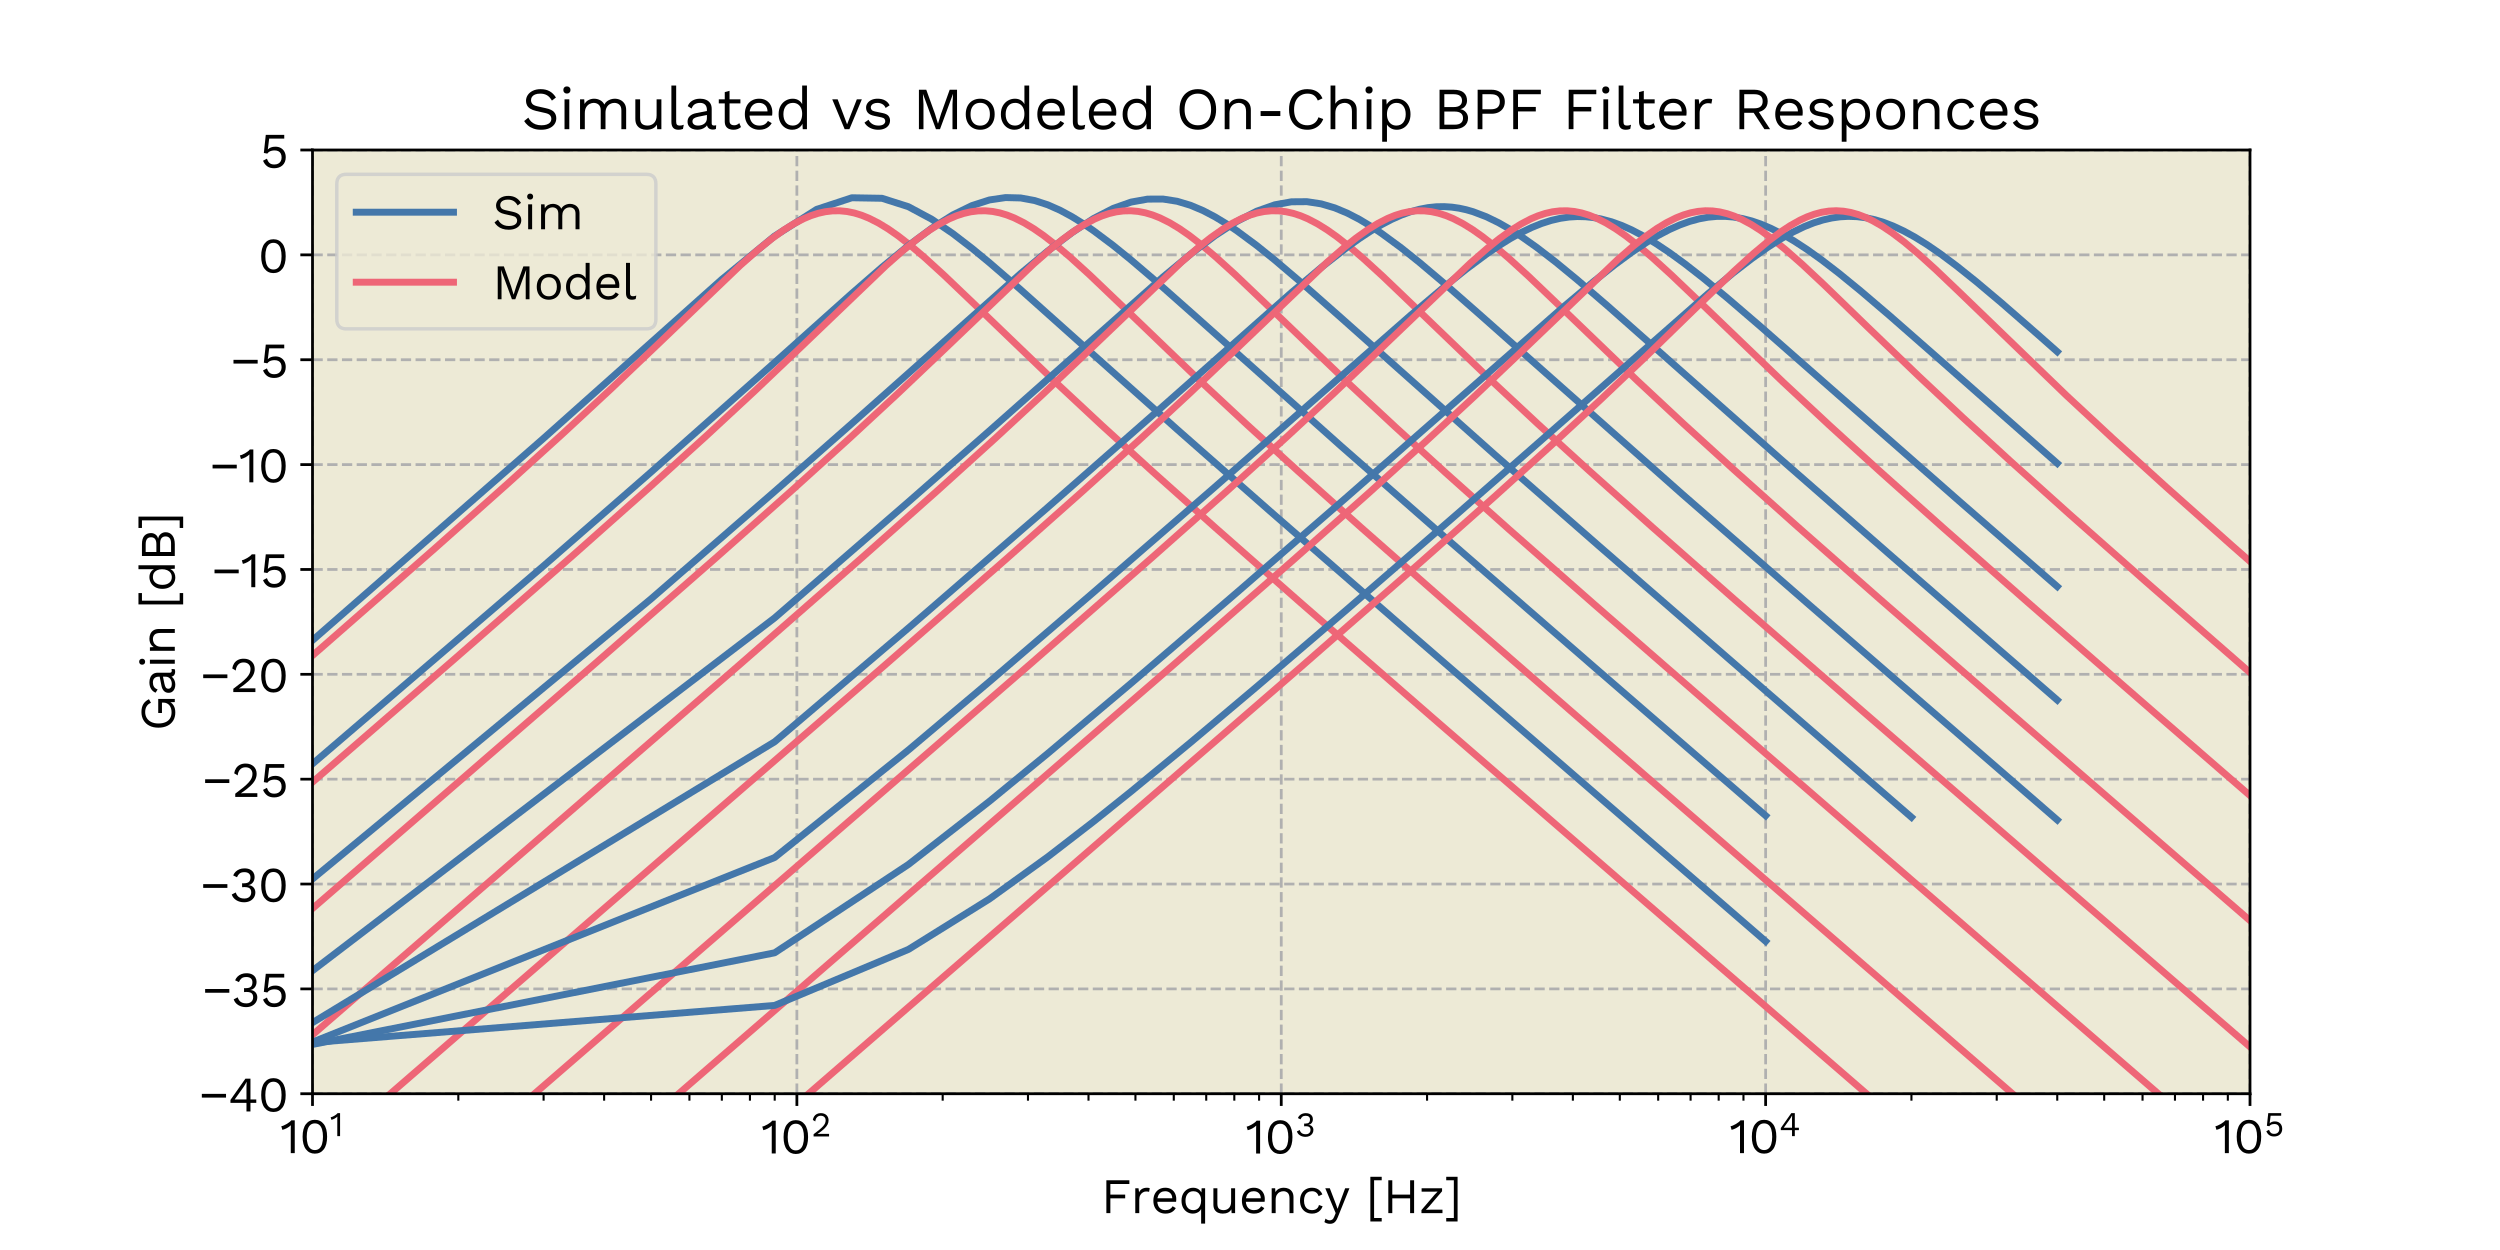 <?xml version="1.0" encoding="utf-8" standalone="no"?>
<!DOCTYPE svg PUBLIC "-//W3C//DTD SVG 1.1//EN"
  "http://www.w3.org/Graphics/SVG/1.1/DTD/svg11.dtd">
<svg height="360pt" version="1.1" viewBox="0 0 720 360" width="720pt" xmlns="http://www.w3.org/2000/svg" xmlns:xlink="http://www.w3.org/1999/xlink">
 <defs>
  <style type="text/css">*{stroke-linecap:butt;stroke-linejoin:round;}</style>
 </defs>
 <g id="figure_1">
  <g id="patch_1">
   <path d="M 0 360 
L 720 360 
L 720 0 
L 0 0 
z
" style="fill:none;"/>
  </g>
  <g id="axes_1">
   <g id="patch_2">
    <path d="M 90 315 
L 648 315 
L 648 43.2 
L 90 43.2 
z
" style="fill:#edead6;"/>
   </g>
   <g id="matplotlib.axis_1">
    <g id="xtick_1">
     <g id="line2d_1">
      <path clip-path="url(#p707e03efc9)" d="M 90 315 
L 90 43.2 
" style="fill:none;stroke:#b0b0b0;stroke-dasharray:2.96,1.28;stroke-dashoffset:0;stroke-width:0.8;"/>
     </g>
     <g id="line2d_2">
      <defs>
       <path d="M 0 0 
L 0 3.5 
" id="ma692660d6d" style="stroke:#000000;stroke-width:0.8;"/>
      </defs>
      <g>
       <use style="stroke:#000000;stroke-width:0.8;" x="90" xlink:href="#ma692660d6d" y="315"/>
      </g>
     </g>
     <g id="text_1">
      <!-- $\mathdefault{10^{1}}$ -->
      <g transform="translate(80.76 332.22)scale(0.14 -0.14)">
       <defs>
        <path d="M 1331 0 
L 1331 3098 
Q 1331 3206 1334 3331 
Q 1338 3456 1344 3590 
Q 1126 3379 838 3222 
Q 550 3066 250 2995 
L 115 3462 
Q 230 3475 406 3548 
Q 582 3622 777 3734 
Q 973 3846 1139 3974 
Q 1306 4102 1395 4224 
L 1843 4224 
L 1843 0 
L 1331 0 
z
" id="WorkSans-Regular-31" transform="scale(0.016)"/>
        <path d="M 1990 -64 
Q 1274 -64 845 493 
Q 416 1050 416 2112 
Q 416 3174 845 3731 
Q 1274 4288 1990 4288 
Q 2714 4288 3139 3731 
Q 3565 3174 3565 2112 
Q 3565 1050 3139 493 
Q 2714 -64 1990 -64 
z
M 1990 397 
Q 2330 397 2563 592 
Q 2797 787 2915 1171 
Q 3034 1555 3034 2112 
Q 3034 2669 2915 3053 
Q 2797 3437 2563 3632 
Q 2330 3827 1990 3827 
Q 1651 3827 1417 3632 
Q 1184 3437 1065 3053 
Q 947 2669 947 2112 
Q 947 1555 1065 1171 
Q 1184 787 1417 592 
Q 1651 397 1990 397 
z
" id="WorkSans-Regular-30" transform="scale(0.016)"/>
       </defs>
       <use transform="translate(0 0.8)" xlink:href="#WorkSans-Regular-31"/>
       <use transform="translate(39 0.8)" xlink:href="#WorkSans-Regular-30"/>
       <use transform="translate(102.075 35.8)scale(0.7)" xlink:href="#WorkSans-Regular-31"/>
      </g>
     </g>
    </g>
    <g id="xtick_2">
     <g id="line2d_3">
      <path clip-path="url(#p707e03efc9)" d="M 229.5 315 
L 229.5 43.2 
" style="fill:none;stroke:#b0b0b0;stroke-dasharray:2.96,1.28;stroke-dashoffset:0;stroke-width:0.8;"/>
     </g>
     <g id="line2d_4">
      <g>
       <use style="stroke:#000000;stroke-width:0.8;" x="229.5" xlink:href="#ma692660d6d" y="315"/>
      </g>
     </g>
     <g id="text_2">
      <!-- $\mathdefault{10^{2}}$ -->
      <g transform="translate(219.28 332.22)scale(0.14 -0.14)">
       <defs>
        <path d="M 474 0 
L 474 416 
Q 1107 883 1532 1235 
Q 1958 1587 2214 1875 
Q 2470 2163 2579 2422 
Q 2688 2682 2688 2963 
Q 2688 3341 2448 3574 
Q 2208 3808 1792 3808 
Q 1357 3808 1094 3523 
Q 832 3238 787 2765 
L 339 3034 
Q 397 3405 579 3686 
Q 762 3968 1072 4128 
Q 1382 4288 1811 4288 
Q 2138 4288 2397 4192 
Q 2656 4096 2841 3920 
Q 3027 3744 3126 3501 
Q 3226 3258 3226 2963 
Q 3226 2566 3034 2185 
Q 2842 1805 2400 1389 
Q 1958 973 1203 467 
L 1203 461 
Q 1274 467 1398 470 
Q 1523 474 1648 477 
Q 1773 480 1837 480 
L 3315 480 
L 3315 0 
L 474 0 
z
" id="WorkSans-Regular-32" transform="scale(0.016)"/>
       </defs>
       <use transform="translate(0 0.1)" xlink:href="#WorkSans-Regular-31"/>
       <use transform="translate(39 0.1)" xlink:href="#WorkSans-Regular-30"/>
       <use transform="translate(102.075 35.1)scale(0.7)" xlink:href="#WorkSans-Regular-32"/>
      </g>
     </g>
    </g>
    <g id="xtick_3">
     <g id="line2d_5">
      <path clip-path="url(#p707e03efc9)" d="M 369 315 
L 369 43.2 
" style="fill:none;stroke:#b0b0b0;stroke-dasharray:2.96,1.28;stroke-dashoffset:0;stroke-width:0.8;"/>
     </g>
     <g id="line2d_6">
      <g>
       <use style="stroke:#000000;stroke-width:0.8;" x="369" xlink:href="#ma692660d6d" y="315"/>
      </g>
     </g>
     <g id="text_3">
      <!-- $\mathdefault{10^{3}}$ -->
      <g transform="translate(358.78 332.22)scale(0.14 -0.14)">
       <defs>
        <path d="M 1856 -64 
Q 1293 -64 861 201 
Q 429 467 275 934 
L 787 1197 
Q 864 960 998 784 
Q 1133 608 1353 512 
Q 1574 416 1907 416 
Q 2189 416 2381 518 
Q 2573 621 2675 797 
Q 2778 973 2778 1203 
Q 2778 1434 2691 1587 
Q 2605 1741 2419 1814 
Q 2234 1888 1933 1888 
Q 1862 1888 1779 1885 
Q 1696 1882 1606 1869 
L 1606 2381 
Q 1664 2374 1718 2374 
Q 1773 2374 1818 2374 
Q 2285 2374 2483 2556 
Q 2682 2739 2682 3130 
Q 2682 3462 2477 3635 
Q 2272 3808 1894 3808 
Q 1491 3808 1280 3632 
Q 1069 3456 947 3155 
L 461 3386 
Q 563 3654 768 3859 
Q 973 4064 1264 4179 
Q 1555 4294 1907 4294 
Q 2349 4294 2637 4144 
Q 2925 3994 3069 3744 
Q 3213 3494 3213 3194 
Q 3213 2963 3149 2780 
Q 3085 2598 2973 2464 
Q 2861 2330 2720 2250 
Q 2579 2170 2419 2144 
L 2419 2131 
Q 2630 2125 2793 2048 
Q 2957 1971 3072 1843 
Q 3187 1715 3248 1552 
Q 3309 1389 3309 1210 
Q 3309 838 3126 550 
Q 2944 262 2617 99 
Q 2291 -64 1856 -64 
z
" id="WorkSans-Regular-33" transform="scale(0.016)"/>
       </defs>
       <use transform="translate(0 0.034)" xlink:href="#WorkSans-Regular-31"/>
       <use transform="translate(39 0.034)" xlink:href="#WorkSans-Regular-30"/>
       <use transform="translate(102.075 35.034)scale(0.7)" xlink:href="#WorkSans-Regular-33"/>
      </g>
     </g>
    </g>
    <g id="xtick_4">
     <g id="line2d_7">
      <path clip-path="url(#p707e03efc9)" d="M 508.5 315 
L 508.5 43.2 
" style="fill:none;stroke:#b0b0b0;stroke-dasharray:2.96,1.28;stroke-dashoffset:0;stroke-width:0.8;"/>
     </g>
     <g id="line2d_8">
      <g>
       <use style="stroke:#000000;stroke-width:0.8;" x="508.5" xlink:href="#ma692660d6d" y="315"/>
      </g>
     </g>
     <g id="text_4">
      <!-- $\mathdefault{10^{4}}$ -->
      <g transform="translate(498.14 332.22)scale(0.14 -0.14)">
       <defs>
        <path d="M 2342 0 
L 2342 1107 
L 282 1107 
L 282 1485 
Q 282 1485 282 1485 
Q 282 1485 282 1485 
L 2208 4224 
L 2854 4224 
L 2854 1549 
L 3603 1549 
L 3603 1107 
L 2854 1107 
L 2854 0 
L 2342 0 
z
M 826 1549 
L 2342 1549 
L 2342 3130 
Q 2342 3296 2352 3469 
Q 2362 3642 2368 3808 
L 2355 3808 
Q 2278 3648 2156 3449 
Q 2035 3251 1933 3104 
L 826 1549 
Q 826 1549 826 1549 
Q 826 1549 826 1549 
z
" id="WorkSans-Regular-34" transform="scale(0.016)"/>
       </defs>
       <use transform="translate(0 0.8)" xlink:href="#WorkSans-Regular-31"/>
       <use transform="translate(39 0.8)" xlink:href="#WorkSans-Regular-30"/>
       <use transform="translate(102.075 35.8)scale(0.7)" xlink:href="#WorkSans-Regular-34"/>
      </g>
     </g>
    </g>
    <g id="xtick_5">
     <g id="line2d_9">
      <path clip-path="url(#p707e03efc9)" d="M 648 315 
L 648 43.2 
" style="fill:none;stroke:#b0b0b0;stroke-dasharray:2.96,1.28;stroke-dashoffset:0;stroke-width:0.8;"/>
     </g>
     <g id="line2d_10">
      <g>
       <use style="stroke:#000000;stroke-width:0.8;" x="648" xlink:href="#ma692660d6d" y="315"/>
      </g>
     </g>
     <g id="text_5">
      <!-- $\mathdefault{10^{5}}$ -->
      <g transform="translate(637.78 332.22)scale(0.14 -0.14)">
       <defs>
        <path d="M 1837 -64 
Q 1274 -64 931 192 
Q 589 448 403 902 
L 902 1165 
Q 1005 832 1219 624 
Q 1434 416 1850 416 
Q 2144 416 2352 525 
Q 2560 634 2675 835 
Q 2790 1037 2790 1318 
Q 2790 1619 2684 1820 
Q 2579 2022 2380 2124 
Q 2182 2227 1894 2227 
Q 1690 2227 1514 2185 
Q 1338 2144 1197 2054 
Q 1056 1965 954 1818 
L 506 1901 
L 755 4224 
L 3130 4224 
L 3130 3744 
L 1190 3744 
L 1024 2413 
L 1011 2355 
L 1024 2355 
Q 1178 2515 1418 2611 
Q 1658 2707 1990 2707 
Q 2394 2707 2691 2537 
Q 2989 2368 3155 2061 
Q 3322 1754 3322 1344 
Q 3322 1018 3213 755 
Q 3104 493 2905 310 
Q 2707 128 2435 32 
Q 2163 -64 1837 -64 
z
" id="WorkSans-Regular-35" transform="scale(0.016)"/>
       </defs>
       <use transform="translate(0 0.8)" xlink:href="#WorkSans-Regular-31"/>
       <use transform="translate(39 0.8)" xlink:href="#WorkSans-Regular-30"/>
       <use transform="translate(102.075 35.8)scale(0.7)" xlink:href="#WorkSans-Regular-35"/>
      </g>
     </g>
    </g>
    <g id="xtick_6">
     <g id="line2d_11">
      <defs>
       <path d="M 0 0 
L 0 2 
" id="mbabf7a0d08" style="stroke:#000000;stroke-width:0.6;"/>
      </defs>
      <g>
       <use style="stroke:#000000;stroke-width:0.6;" x="131.994" xlink:href="#mbabf7a0d08" y="315"/>
      </g>
     </g>
    </g>
    <g id="xtick_7">
     <g id="line2d_12">
      <g>
       <use style="stroke:#000000;stroke-width:0.6;" x="156.558" xlink:href="#mbabf7a0d08" y="315"/>
      </g>
     </g>
    </g>
    <g id="xtick_8">
     <g id="line2d_13">
      <g>
       <use style="stroke:#000000;stroke-width:0.6;" x="173.987" xlink:href="#mbabf7a0d08" y="315"/>
      </g>
     </g>
    </g>
    <g id="xtick_9">
     <g id="line2d_14">
      <g>
       <use style="stroke:#000000;stroke-width:0.6;" x="187.506" xlink:href="#mbabf7a0d08" y="315"/>
      </g>
     </g>
    </g>
    <g id="xtick_10">
     <g id="line2d_15">
      <g>
       <use style="stroke:#000000;stroke-width:0.6;" x="198.552" xlink:href="#mbabf7a0d08" y="315"/>
      </g>
     </g>
    </g>
    <g id="xtick_11">
     <g id="line2d_16">
      <g>
       <use style="stroke:#000000;stroke-width:0.6;" x="207.891" xlink:href="#mbabf7a0d08" y="315"/>
      </g>
     </g>
    </g>
    <g id="xtick_12">
     <g id="line2d_17">
      <g>
       <use style="stroke:#000000;stroke-width:0.6;" x="215.981" xlink:href="#mbabf7a0d08" y="315"/>
      </g>
     </g>
    </g>
    <g id="xtick_13">
     <g id="line2d_18">
      <g>
       <use style="stroke:#000000;stroke-width:0.6;" x="223.117" xlink:href="#mbabf7a0d08" y="315"/>
      </g>
     </g>
    </g>
    <g id="xtick_14">
     <g id="line2d_19">
      <g>
       <use style="stroke:#000000;stroke-width:0.6;" x="271.494" xlink:href="#mbabf7a0d08" y="315"/>
      </g>
     </g>
    </g>
    <g id="xtick_15">
     <g id="line2d_20">
      <g>
       <use style="stroke:#000000;stroke-width:0.6;" x="296.058" xlink:href="#mbabf7a0d08" y="315"/>
      </g>
     </g>
    </g>
    <g id="xtick_16">
     <g id="line2d_21">
      <g>
       <use style="stroke:#000000;stroke-width:0.6;" x="313.487" xlink:href="#mbabf7a0d08" y="315"/>
      </g>
     </g>
    </g>
    <g id="xtick_17">
     <g id="line2d_22">
      <g>
       <use style="stroke:#000000;stroke-width:0.6;" x="327.006" xlink:href="#mbabf7a0d08" y="315"/>
      </g>
     </g>
    </g>
    <g id="xtick_18">
     <g id="line2d_23">
      <g>
       <use style="stroke:#000000;stroke-width:0.6;" x="338.052" xlink:href="#mbabf7a0d08" y="315"/>
      </g>
     </g>
    </g>
    <g id="xtick_19">
     <g id="line2d_24">
      <g>
       <use style="stroke:#000000;stroke-width:0.6;" x="347.391" xlink:href="#mbabf7a0d08" y="315"/>
      </g>
     </g>
    </g>
    <g id="xtick_20">
     <g id="line2d_25">
      <g>
       <use style="stroke:#000000;stroke-width:0.6;" x="355.481" xlink:href="#mbabf7a0d08" y="315"/>
      </g>
     </g>
    </g>
    <g id="xtick_21">
     <g id="line2d_26">
      <g>
       <use style="stroke:#000000;stroke-width:0.6;" x="362.617" xlink:href="#mbabf7a0d08" y="315"/>
      </g>
     </g>
    </g>
    <g id="xtick_22">
     <g id="line2d_27">
      <g>
       <use style="stroke:#000000;stroke-width:0.6;" x="410.994" xlink:href="#mbabf7a0d08" y="315"/>
      </g>
     </g>
    </g>
    <g id="xtick_23">
     <g id="line2d_28">
      <g>
       <use style="stroke:#000000;stroke-width:0.6;" x="435.558" xlink:href="#mbabf7a0d08" y="315"/>
      </g>
     </g>
    </g>
    <g id="xtick_24">
     <g id="line2d_29">
      <g>
       <use style="stroke:#000000;stroke-width:0.6;" x="452.987" xlink:href="#mbabf7a0d08" y="315"/>
      </g>
     </g>
    </g>
    <g id="xtick_25">
     <g id="line2d_30">
      <g>
       <use style="stroke:#000000;stroke-width:0.6;" x="466.506" xlink:href="#mbabf7a0d08" y="315"/>
      </g>
     </g>
    </g>
    <g id="xtick_26">
     <g id="line2d_31">
      <g>
       <use style="stroke:#000000;stroke-width:0.6;" x="477.552" xlink:href="#mbabf7a0d08" y="315"/>
      </g>
     </g>
    </g>
    <g id="xtick_27">
     <g id="line2d_32">
      <g>
       <use style="stroke:#000000;stroke-width:0.6;" x="486.891" xlink:href="#mbabf7a0d08" y="315"/>
      </g>
     </g>
    </g>
    <g id="xtick_28">
     <g id="line2d_33">
      <g>
       <use style="stroke:#000000;stroke-width:0.6;" x="494.981" xlink:href="#mbabf7a0d08" y="315"/>
      </g>
     </g>
    </g>
    <g id="xtick_29">
     <g id="line2d_34">
      <g>
       <use style="stroke:#000000;stroke-width:0.6;" x="502.117" xlink:href="#mbabf7a0d08" y="315"/>
      </g>
     </g>
    </g>
    <g id="xtick_30">
     <g id="line2d_35">
      <g>
       <use style="stroke:#000000;stroke-width:0.6;" x="550.494" xlink:href="#mbabf7a0d08" y="315"/>
      </g>
     </g>
    </g>
    <g id="xtick_31">
     <g id="line2d_36">
      <g>
       <use style="stroke:#000000;stroke-width:0.6;" x="575.058" xlink:href="#mbabf7a0d08" y="315"/>
      </g>
     </g>
    </g>
    <g id="xtick_32">
     <g id="line2d_37">
      <g>
       <use style="stroke:#000000;stroke-width:0.6;" x="592.487" xlink:href="#mbabf7a0d08" y="315"/>
      </g>
     </g>
    </g>
    <g id="xtick_33">
     <g id="line2d_38">
      <g>
       <use style="stroke:#000000;stroke-width:0.6;" x="606.006" xlink:href="#mbabf7a0d08" y="315"/>
      </g>
     </g>
    </g>
    <g id="xtick_34">
     <g id="line2d_39">
      <g>
       <use style="stroke:#000000;stroke-width:0.6;" x="617.052" xlink:href="#mbabf7a0d08" y="315"/>
      </g>
     </g>
    </g>
    <g id="xtick_35">
     <g id="line2d_40">
      <g>
       <use style="stroke:#000000;stroke-width:0.6;" x="626.391" xlink:href="#mbabf7a0d08" y="315"/>
      </g>
     </g>
    </g>
    <g id="xtick_36">
     <g id="line2d_41">
      <g>
       <use style="stroke:#000000;stroke-width:0.6;" x="634.481" xlink:href="#mbabf7a0d08" y="315"/>
      </g>
     </g>
    </g>
    <g id="xtick_37">
     <g id="line2d_42">
      <g>
       <use style="stroke:#000000;stroke-width:0.6;" x="641.617" xlink:href="#mbabf7a0d08" y="315"/>
      </g>
     </g>
    </g>
    <g id="text_6">
     <!-- Frequency [Hz] -->
     <g transform="translate(317.087 349.38)scale(0.14 -0.14)">
      <defs>
       <path d="M 3648 3744 
L 1203 3744 
L 1203 2381 
L 3110 2381 
L 3110 1901 
L 1203 1901 
L 1203 0 
L 691 0 
L 691 4224 
L 3648 4224 
L 3648 3744 
z
" id="WorkSans-Regular-46" transform="scale(0.016)"/>
       <path d="M 595 0 
L 595 3200 
L 1011 3200 
L 1082 2675 
Q 1216 2970 1475 3117 
Q 1734 3264 2106 3264 
Q 2189 3264 2288 3251 
Q 2387 3238 2458 3200 
L 2368 2733 
Q 2298 2758 2214 2771 
Q 2131 2784 1978 2784 
Q 1779 2784 1577 2669 
Q 1376 2554 1241 2320 
Q 1107 2086 1107 1728 
L 1107 0 
L 595 0 
z
" id="WorkSans-Regular-72" transform="scale(0.016)"/>
       <path d="M 1933 -64 
Q 1478 -64 1123 134 
Q 768 333 569 707 
Q 371 1082 371 1600 
Q 371 2118 569 2492 
Q 768 2867 1113 3065 
Q 1459 3264 1901 3264 
Q 2349 3264 2665 3072 
Q 2982 2880 3148 2550 
Q 3315 2221 3315 1811 
Q 3315 1702 3308 1612 
Q 3302 1523 3290 1453 
L 704 1453 
L 704 1907 
L 3066 1907 
L 2803 1856 
Q 2803 2317 2550 2566 
Q 2298 2816 1888 2816 
Q 1574 2816 1347 2672 
Q 1120 2528 995 2256 
Q 870 1984 870 1600 
Q 870 1222 998 947 
Q 1126 672 1360 528 
Q 1594 384 1920 384 
Q 2272 384 2493 518 
Q 2714 653 2848 883 
L 3251 646 
Q 3130 429 2941 269 
Q 2752 109 2499 22 
Q 2246 -64 1933 -64 
z
" id="WorkSans-Regular-65" transform="scale(0.016)"/>
       <path d="M 2906 -1344 
L 2906 877 
L 2995 813 
Q 2950 531 2780 336 
Q 2611 141 2364 38 
Q 2118 -64 1843 -64 
Q 1446 -64 1113 134 
Q 781 333 582 707 
Q 384 1082 384 1600 
Q 384 2131 595 2502 
Q 806 2874 1152 3069 
Q 1498 3264 1894 3264 
Q 2163 3264 2393 3165 
Q 2624 3066 2787 2883 
Q 2950 2701 3002 2451 
L 2925 2451 
L 2970 3200 
L 3418 3200 
L 3418 -1344 
L 2906 -1344 
z
M 1894 384 
Q 2195 384 2422 534 
Q 2650 685 2778 963 
Q 2906 1242 2906 1619 
Q 2906 2003 2781 2268 
Q 2656 2534 2432 2675 
Q 2208 2816 1907 2816 
Q 1434 2816 1165 2483 
Q 896 2150 896 1600 
Q 896 1050 1158 717 
Q 1421 384 1894 384 
z
" id="WorkSans-Regular-71" transform="scale(0.016)"/>
       <path d="M 1754 -64 
Q 1446 -64 1174 51 
Q 902 166 732 425 
Q 563 685 563 1101 
L 563 3200 
L 1075 3200 
L 1075 1235 
Q 1075 749 1286 566 
Q 1498 384 1882 384 
Q 2061 384 2233 445 
Q 2406 506 2544 637 
Q 2682 768 2762 973 
Q 2842 1178 2842 1459 
L 2842 3200 
L 3354 3200 
L 3354 0 
L 2906 0 
L 2874 486 
Q 2707 198 2422 67 
Q 2138 -64 1754 -64 
z
" id="WorkSans-Regular-75" transform="scale(0.016)"/>
       <path d="M 595 0 
L 595 3200 
L 1043 3200 
L 1088 2483 
L 1005 2554 
Q 1107 2810 1280 2966 
Q 1453 3123 1680 3193 
Q 1907 3264 2150 3264 
Q 2496 3264 2777 3133 
Q 3059 3002 3228 2733 
Q 3398 2464 3398 2048 
L 3398 0 
L 2886 0 
L 2886 1869 
Q 2886 2400 2659 2608 
Q 2432 2816 2099 2816 
Q 1869 2816 1638 2707 
Q 1408 2598 1257 2355 
Q 1107 2112 1107 1702 
L 1107 0 
L 595 0 
z
" id="WorkSans-Regular-6e" transform="scale(0.016)"/>
       <path d="M 1920 3264 
Q 2253 3264 2505 3161 
Q 2758 3059 2944 2867 
Q 3130 2675 3245 2413 
L 2758 2182 
Q 2656 2490 2448 2653 
Q 2240 2816 1907 2816 
Q 1587 2816 1356 2672 
Q 1126 2528 1004 2256 
Q 883 1984 883 1600 
Q 883 1222 1004 947 
Q 1126 672 1356 528 
Q 1587 384 1907 384 
Q 2157 384 2339 461 
Q 2522 538 2640 685 
Q 2758 832 2803 1043 
L 3277 877 
Q 3168 582 2979 371 
Q 2790 160 2524 48 
Q 2259 -64 1920 -64 
Q 1472 -64 1120 134 
Q 768 333 569 707 
Q 371 1082 371 1600 
Q 371 2118 569 2492 
Q 768 2867 1120 3065 
Q 1472 3264 1920 3264 
z
" id="WorkSans-Regular-63" transform="scale(0.016)"/>
       <path d="M 3226 3200 
L 1722 -538 
Q 1600 -851 1456 -1033 
Q 1312 -1216 1136 -1296 
Q 960 -1376 730 -1376 
Q 512 -1376 329 -1315 
Q 147 -1254 6 -1152 
L 147 -704 
Q 275 -819 419 -873 
Q 563 -928 704 -928 
Q 870 -928 1017 -825 
Q 1165 -723 1286 -410 
L 1453 6 
L 1133 768 
L 115 3200 
L 698 3200 
L 1498 1114 
L 1696 544 
L 1926 1178 
L 2675 3200 
L 3226 3200 
z
" id="WorkSans-Regular-79" transform="scale(0.016)"/>
       <path id="WorkSans-Regular-20" transform="scale(0.016)"/>
       <path d="M 2016 4224 
L 1037 4224 
L 1037 -627 
L 2016 -627 
L 2016 -1075 
L 557 -1075 
L 557 4672 
L 2016 4672 
L 2016 4224 
z
" id="WorkSans-Regular-5b" transform="scale(0.016)"/>
       <path d="M 4006 4224 
L 4006 0 
L 3494 0 
L 3494 4224 
L 4006 4224 
z
M 1203 4224 
L 1203 0 
L 691 0 
L 691 4224 
L 1203 4224 
z
M 3731 2381 
L 3731 1901 
L 960 1901 
L 960 2381 
L 3731 2381 
z
" id="WorkSans-Regular-48" transform="scale(0.016)"/>
       <path d="M 365 0 
L 365 390 
L 2042 2355 
L 2445 2771 
L 1875 2758 
L 384 2758 
L 384 3200 
L 3014 3200 
L 3014 2810 
L 1338 845 
L 941 429 
L 1562 442 
L 3066 442 
L 3066 0 
L 365 0 
z
" id="WorkSans-Regular-7a" transform="scale(0.016)"/>
       <path d="M 211 -627 
L 1191 -627 
L 1191 4224 
L 211 4224 
L 211 4672 
L 1671 4672 
L 1671 -1075 
L 211 -1075 
L 211 -627 
z
" id="WorkSans-Regular-5d" transform="scale(0.016)"/>
      </defs>
      <use xlink:href="#WorkSans-Regular-46"/>
      <use x="61" xlink:href="#WorkSans-Regular-72"/>
      <use x="101.8" xlink:href="#WorkSans-Regular-65"/>
      <use x="159.5" xlink:href="#WorkSans-Regular-71"/>
      <use x="222.2" xlink:href="#WorkSans-Regular-75"/>
      <use x="283.9" xlink:href="#WorkSans-Regular-65"/>
      <use x="341.6" xlink:href="#WorkSans-Regular-6e"/>
      <use x="403.5" xlink:href="#WorkSans-Regular-63"/>
      <use x="459.5" xlink:href="#WorkSans-Regular-79"/>
      <use x="511.1" xlink:href="#WorkSans-Regular-20"/>
      <use x="545.2" xlink:href="#WorkSans-Regular-5b"/>
      <use x="580" xlink:href="#WorkSans-Regular-48"/>
      <use x="653.4" xlink:href="#WorkSans-Regular-7a"/>
      <use x="706.8" xlink:href="#WorkSans-Regular-5d"/>
     </g>
    </g>
   </g>
   <g id="matplotlib.axis_2">
    <g id="ytick_1">
     <g id="line2d_43">
      <path clip-path="url(#p707e03efc9)" d="M 90 315 
L 648 315 
" style="fill:none;stroke:#b0b0b0;stroke-dasharray:2.96,1.28;stroke-dashoffset:0;stroke-width:0.8;"/>
     </g>
     <g id="line2d_44">
      <defs>
       <path d="M 0 0 
L -3.5 0 
" id="md9192737f1" style="stroke:#000000;stroke-width:0.8;"/>
      </defs>
      <g>
       <use style="stroke:#000000;stroke-width:0.8;" x="90" xlink:href="#md9192737f1" y="315"/>
      </g>
     </g>
     <g id="text_7">
      <!-- −40 -->
      <g transform="translate(57.282 320.11)scale(0.14 -0.14)">
       <defs>
        <path d="M 3488 2266 
L 3488 1786 
L 378 1786 
L 378 2266 
L 3488 2266 
z
" id="WorkSans-Regular-2212" transform="scale(0.016)"/>
       </defs>
       <use xlink:href="#WorkSans-Regular-2212"/>
       <use x="60.4" xlink:href="#WorkSans-Regular-34"/>
       <use x="121.5" xlink:href="#WorkSans-Regular-30"/>
      </g>
     </g>
    </g>
    <g id="ytick_2">
     <g id="line2d_45">
      <path clip-path="url(#p707e03efc9)" d="M 90 284.8 
L 648 284.8 
" style="fill:none;stroke:#b0b0b0;stroke-dasharray:2.96,1.28;stroke-dashoffset:0;stroke-width:0.8;"/>
     </g>
     <g id="line2d_46">
      <g>
       <use style="stroke:#000000;stroke-width:0.8;" x="90" xlink:href="#md9192737f1" y="284.8"/>
      </g>
     </g>
     <g id="text_8">
      <!-- −35 -->
      <g transform="translate(58.233 289.91)scale(0.14 -0.14)">
       <use xlink:href="#WorkSans-Regular-2212"/>
       <use x="60.4" xlink:href="#WorkSans-Regular-33"/>
       <use x="118.7" xlink:href="#WorkSans-Regular-35"/>
      </g>
     </g>
    </g>
    <g id="ytick_3">
     <g id="line2d_47">
      <path clip-path="url(#p707e03efc9)" d="M 90 254.6 
L 648 254.6 
" style="fill:none;stroke:#b0b0b0;stroke-dasharray:2.96,1.28;stroke-dashoffset:0;stroke-width:0.8;"/>
     </g>
     <g id="line2d_48">
      <g>
       <use style="stroke:#000000;stroke-width:0.8;" x="90" xlink:href="#md9192737f1" y="254.6"/>
      </g>
     </g>
     <g id="text_9">
      <!-- −30 -->
      <g transform="translate(57.673 259.71)scale(0.14 -0.14)">
       <use xlink:href="#WorkSans-Regular-2212"/>
       <use x="60.4" xlink:href="#WorkSans-Regular-33"/>
       <use x="118.7" xlink:href="#WorkSans-Regular-30"/>
      </g>
     </g>
    </g>
    <g id="ytick_4">
     <g id="line2d_49">
      <path clip-path="url(#p707e03efc9)" d="M 90 224.4 
L 648 224.4 
" style="fill:none;stroke:#b0b0b0;stroke-dasharray:2.96,1.28;stroke-dashoffset:0;stroke-width:0.8;"/>
     </g>
     <g id="line2d_50">
      <g>
       <use style="stroke:#000000;stroke-width:0.8;" x="90" xlink:href="#md9192737f1" y="224.4"/>
      </g>
     </g>
     <g id="text_10">
      <!-- −25 -->
      <g transform="translate(58.233 229.51)scale(0.14 -0.14)">
       <use xlink:href="#WorkSans-Regular-2212"/>
       <use x="60.4" xlink:href="#WorkSans-Regular-32"/>
       <use x="118.7" xlink:href="#WorkSans-Regular-35"/>
      </g>
     </g>
    </g>
    <g id="ytick_5">
     <g id="line2d_51">
      <path clip-path="url(#p707e03efc9)" d="M 90 194.2 
L 648 194.2 
" style="fill:none;stroke:#b0b0b0;stroke-dasharray:2.96,1.28;stroke-dashoffset:0;stroke-width:0.8;"/>
     </g>
     <g id="line2d_52">
      <g>
       <use style="stroke:#000000;stroke-width:0.8;" x="90" xlink:href="#md9192737f1" y="194.2"/>
      </g>
     </g>
     <g id="text_11">
      <!-- −20 -->
      <g transform="translate(57.673 199.31)scale(0.14 -0.14)">
       <use xlink:href="#WorkSans-Regular-2212"/>
       <use x="60.4" xlink:href="#WorkSans-Regular-32"/>
       <use x="118.7" xlink:href="#WorkSans-Regular-30"/>
      </g>
     </g>
    </g>
    <g id="ytick_6">
     <g id="line2d_53">
      <path clip-path="url(#p707e03efc9)" d="M 90 164 
L 648 164 
" style="fill:none;stroke:#b0b0b0;stroke-dasharray:2.96,1.28;stroke-dashoffset:0;stroke-width:0.8;"/>
     </g>
     <g id="line2d_54">
      <g>
       <use style="stroke:#000000;stroke-width:0.8;" x="90" xlink:href="#md9192737f1" y="164"/>
      </g>
     </g>
     <g id="text_12">
      <!-- −15 -->
      <g transform="translate(60.935 169.11)scale(0.14 -0.14)">
       <use xlink:href="#WorkSans-Regular-2212"/>
       <use x="60.4" xlink:href="#WorkSans-Regular-31"/>
       <use x="99.4" xlink:href="#WorkSans-Regular-35"/>
      </g>
     </g>
    </g>
    <g id="ytick_7">
     <g id="line2d_55">
      <path clip-path="url(#p707e03efc9)" d="M 90 133.8 
L 648 133.8 
" style="fill:none;stroke:#b0b0b0;stroke-dasharray:2.96,1.28;stroke-dashoffset:0;stroke-width:0.8;"/>
     </g>
     <g id="line2d_56">
      <g>
       <use style="stroke:#000000;stroke-width:0.8;" x="90" xlink:href="#md9192737f1" y="133.8"/>
      </g>
     </g>
     <g id="text_13">
      <!-- −10 -->
      <g transform="translate(60.375 138.91)scale(0.14 -0.14)">
       <use xlink:href="#WorkSans-Regular-2212"/>
       <use x="60.4" xlink:href="#WorkSans-Regular-31"/>
       <use x="99.4" xlink:href="#WorkSans-Regular-30"/>
      </g>
     </g>
    </g>
    <g id="ytick_8">
     <g id="line2d_57">
      <path clip-path="url(#p707e03efc9)" d="M 90 103.6 
L 648 103.6 
" style="fill:none;stroke:#b0b0b0;stroke-dasharray:2.96,1.28;stroke-dashoffset:0;stroke-width:0.8;"/>
     </g>
     <g id="line2d_58">
      <g>
       <use style="stroke:#000000;stroke-width:0.8;" x="90" xlink:href="#md9192737f1" y="103.6"/>
      </g>
     </g>
     <g id="text_14">
      <!-- −5 -->
      <g transform="translate(66.395 108.71)scale(0.14 -0.14)">
       <use xlink:href="#WorkSans-Regular-2212"/>
       <use x="60.4" xlink:href="#WorkSans-Regular-35"/>
      </g>
     </g>
    </g>
    <g id="ytick_9">
     <g id="line2d_59">
      <path clip-path="url(#p707e03efc9)" d="M 90 73.4 
L 648 73.4 
" style="fill:none;stroke:#b0b0b0;stroke-dasharray:2.96,1.28;stroke-dashoffset:0;stroke-width:0.8;"/>
     </g>
     <g id="line2d_60">
      <g>
       <use style="stroke:#000000;stroke-width:0.8;" x="90" xlink:href="#md9192737f1" y="73.4"/>
      </g>
     </g>
     <g id="text_15">
      <!-- 0 -->
      <g transform="translate(74.292 78.51)scale(0.14 -0.14)">
       <use xlink:href="#WorkSans-Regular-30"/>
      </g>
     </g>
    </g>
    <g id="ytick_10">
     <g id="line2d_61">
      <path clip-path="url(#p707e03efc9)" d="M 90 43.2 
L 648 43.2 
" style="fill:none;stroke:#b0b0b0;stroke-dasharray:2.96,1.28;stroke-dashoffset:0;stroke-width:0.8;"/>
     </g>
     <g id="line2d_62">
      <g>
       <use style="stroke:#000000;stroke-width:0.8;" x="90" xlink:href="#md9192737f1" y="43.2"/>
      </g>
     </g>
     <g id="text_16">
      <!-- 5 -->
      <g transform="translate(74.852 48.31)scale(0.14 -0.14)">
       <use xlink:href="#WorkSans-Regular-35"/>
      </g>
     </g>
    </g>
    <g id="text_17">
     <!-- Gain [dB] -->
     <g transform="translate(50.342 210.543)rotate(-90)scale(0.14 -0.14)">
      <defs>
       <path d="M 2394 -64 
Q 1792 -64 1353 201 
Q 915 467 675 953 
Q 435 1440 435 2112 
Q 435 2784 688 3270 
Q 941 3757 1395 4022 
Q 1850 4288 2438 4288 
Q 3066 4288 3459 4051 
Q 3853 3814 4096 3322 
L 3629 3066 
Q 3488 3430 3184 3619 
Q 2880 3808 2438 3808 
Q 2010 3808 1680 3606 
Q 1350 3405 1161 3024 
Q 973 2643 973 2112 
Q 973 1581 1136 1200 
Q 1299 819 1622 617 
Q 1946 416 2413 416 
Q 2675 416 2902 483 
Q 3130 550 3299 684 
Q 3469 819 3565 1024 
Q 3661 1229 3661 1504 
L 3661 1651 
L 2317 1651 
L 2317 2131 
L 4128 2131 
L 4128 0 
L 3725 0 
L 3699 787 
L 3808 768 
Q 3642 371 3283 153 
Q 2925 -64 2394 -64 
z
" id="WorkSans-Regular-47" transform="scale(0.016)"/>
       <path d="M 2464 2067 
Q 2464 2426 2272 2621 
Q 2080 2816 1728 2816 
Q 1395 2816 1164 2672 
Q 934 2528 826 2208 
L 410 2464 
Q 538 2822 883 3043 
Q 1229 3264 1741 3264 
Q 2086 3264 2368 3145 
Q 2650 3027 2813 2787 
Q 2976 2547 2976 2170 
L 2976 621 
Q 2976 390 3219 390 
Q 3341 390 3456 422 
L 3430 19 
Q 3302 -45 3098 -45 
Q 2912 -45 2765 25 
Q 2618 96 2534 240 
Q 2451 384 2451 602 
L 2451 666 
L 2579 646 
Q 2502 397 2316 240 
Q 2131 83 1900 9 
Q 1670 -64 1446 -64 
Q 1165 -64 921 32 
Q 678 128 534 323 
Q 390 518 390 806 
Q 390 1165 630 1398 
Q 870 1632 1299 1715 
L 2566 1965 
L 2566 1542 
L 1536 1331 
Q 1222 1267 1068 1152 
Q 915 1037 915 832 
Q 915 634 1072 509 
Q 1229 384 1517 384 
Q 1702 384 1872 432 
Q 2042 480 2176 579 
Q 2310 678 2387 828 
Q 2464 979 2464 1184 
L 2464 2067 
z
" id="WorkSans-Regular-61" transform="scale(0.016)"/>
       <path d="M 851 3814 
Q 678 3814 572 3920 
Q 467 4026 467 4198 
Q 467 4371 572 4476 
Q 678 4582 851 4582 
Q 1024 4582 1129 4476 
Q 1235 4371 1235 4198 
Q 1235 4026 1129 3920 
Q 1024 3814 851 3814 
z
M 1107 3200 
L 1107 0 
L 595 0 
L 595 3200 
L 1107 3200 
z
" id="WorkSans-Regular-69" transform="scale(0.016)"/>
       <path d="M 1843 -64 
Q 1446 -64 1113 134 
Q 781 333 582 707 
Q 384 1082 384 1600 
Q 384 2131 595 2502 
Q 806 2874 1152 3069 
Q 1498 3264 1894 3264 
Q 2291 3264 2582 3059 
Q 2874 2854 2970 2515 
L 2906 2470 
L 2906 4672 
L 3418 4672 
L 3418 0 
L 2970 0 
L 2925 774 
L 2995 813 
Q 2950 531 2780 336 
Q 2611 141 2364 38 
Q 2118 -64 1843 -64 
z
M 1894 384 
Q 2202 384 2429 537 
Q 2656 691 2781 976 
Q 2906 1261 2906 1645 
Q 2906 2010 2781 2272 
Q 2656 2534 2435 2675 
Q 2214 2816 1920 2816 
Q 1434 2816 1165 2483 
Q 896 2150 896 1600 
Q 896 1050 1158 717 
Q 1421 384 1894 384 
z
" id="WorkSans-Regular-64" transform="scale(0.016)"/>
       <path d="M 691 0 
L 691 4224 
L 2195 4224 
Q 2944 4224 3289 3910 
Q 3635 3597 3635 3059 
Q 3635 2739 3449 2480 
Q 3264 2221 2925 2150 
L 2925 2144 
Q 3302 2074 3523 1802 
Q 3744 1530 3744 1184 
Q 3744 646 3341 323 
Q 2938 0 2189 0 
L 691 0 
z
M 1203 480 
L 2310 480 
Q 2765 480 2985 665 
Q 3206 851 3206 1184 
Q 3206 1523 2985 1705 
Q 2765 1888 2310 1888 
L 1203 1888 
L 1203 480 
z
M 1203 2368 
L 2202 2368 
Q 3098 2368 3098 3059 
Q 3098 3744 2202 3744 
L 1203 3744 
L 1203 2368 
z
" id="WorkSans-Regular-42" transform="scale(0.016)"/>
      </defs>
      <use xlink:href="#WorkSans-Regular-47"/>
      <use x="72.4" xlink:href="#WorkSans-Regular-61"/>
      <use x="129" xlink:href="#WorkSans-Regular-69"/>
      <use x="155.6" xlink:href="#WorkSans-Regular-6e"/>
      <use x="217.5" xlink:href="#WorkSans-Regular-20"/>
      <use x="251.6" xlink:href="#WorkSans-Regular-5b"/>
      <use x="286.4" xlink:href="#WorkSans-Regular-64"/>
      <use x="349.1" xlink:href="#WorkSans-Regular-42"/>
      <use x="414.4" xlink:href="#WorkSans-Regular-5d"/>
     </g>
    </g>
   </g>
   <g id="line2d_63">
    <path clip-path="url(#p707e03efc9)" d="M 90 184.42 
L 156.518 126.261 
L 207.839 80.504 
L 223.063 67.996 
L 235.219 60.29 
L 245.339 56.957 
L 254.008 57.106 
L 261.591 59.518 
L 268.329 63.134 
L 274.392 67.254 
L 279.903 71.49 
L 284.954 75.646 
L 293.946 83.421 
L 311.894 99.466 
L 338.994 123.652 
L 365.832 147.264 
L 404.886 181.288 
L 490.115 255.169 
L 508.5 271.091 
L 508.5 271.091 
" style="fill:none;stroke:#4477aa;stroke-linecap:square;stroke-width:2;"/>
   </g>
   <g id="line2d_64">
    <path clip-path="url(#p707e03efc9)" d="M -1 267.757 
L 93.158 186.05 
L 125.276 157.907 
L 146.221 139.276 
L 162.28 124.71 
L 176.244 111.741 
L 189.51 99.106 
L 213.249 76.377 
L 218.136 72.074 
L 222.325 68.696 
L 225.816 66.194 
L 228.609 64.457 
L 231.402 63.003 
L 233.496 62.123 
L 235.591 61.443 
L 237.685 60.975 
L 239.78 60.729 
L 241.875 60.71 
L 243.969 60.918 
L 246.064 61.349 
L 248.158 61.995 
L 250.253 62.842 
L 253.046 64.257 
L 255.839 65.961 
L 258.631 67.909 
L 262.122 70.622 
L 266.312 74.184 
L 271.897 79.275 
L 280.276 87.275 
L 304.014 110.094 
L 317.28 122.46 
L 331.942 135.818 
L 350.095 152.038 
L 374.532 173.546 
L 412.235 206.398 
L 495.321 278.423 
L 590.675 361 
L 590.675 361 
" style="fill:none;stroke:#ee6677;stroke-linecap:square;stroke-width:2;"/>
   </g>
   <g id="line2d_65">
    <path clip-path="url(#p707e03efc9)" d="M 90 219.996 
L 156.518 162.995 
L 187.458 135.997 
L 223.063 104.421 
L 245.339 84.498 
L 254.008 76.968 
L 261.591 70.74 
L 268.329 65.734 
L 274.392 61.908 
L 279.903 59.218 
L 284.954 57.587 
L 289.617 56.9 
L 293.946 57.01 
L 297.986 57.758 
L 301.774 58.989 
L 305.339 60.571 
L 308.705 62.394 
L 311.894 64.37 
L 314.924 66.437 
L 320.564 70.666 
L 325.723 74.85 
L 332.721 80.825 
L 344.678 91.416 
L 386.217 128.475 
L 414.749 153.51 
L 459.113 192.1 
L 508.5 234.91 
L 508.5 234.91 
" style="fill:none;stroke:#4477aa;stroke-linecap:square;stroke-width:2;"/>
   </g>
   <g id="line2d_66">
    <path clip-path="url(#p707e03efc9)" d="M -1 304.162 
L 130.861 189.825 
L 165.073 159.879 
L 186.717 140.657 
L 203.474 125.48 
L 217.438 112.531 
L 230.703 99.915 
L 255.14 76.506 
L 260.028 72.195 
L 264.217 68.805 
L 267.708 66.289 
L 270.501 64.539 
L 273.294 63.069 
L 275.388 62.177 
L 277.483 61.483 
L 279.577 61 
L 281.672 60.739 
L 283.767 60.704 
L 285.861 60.897 
L 287.956 61.313 
L 290.05 61.945 
L 292.145 62.778 
L 294.938 64.178 
L 297.73 65.868 
L 300.523 67.805 
L 304.014 70.507 
L 308.203 74.059 
L 313.789 79.142 
L 322.167 87.139 
L 345.906 109.96 
L 359.172 122.33 
L 373.834 135.69 
L 391.987 151.913 
L 416.424 173.423 
L 454.127 206.275 
L 537.212 278.301 
L 632.708 361 
L 632.708 361 
" style="fill:none;stroke:#ee6677;stroke-linecap:square;stroke-width:2;"/>
   </g>
   <g id="line2d_67">
    <path clip-path="url(#p707e03efc9)" d="M 90 253.149 
L 187.482 172.495 
L 223.09 141.547 
L 245.367 121.947 
L 293.975 78.756 
L 301.803 72.251 
L 308.735 66.991 
L 314.954 62.929 
L 320.594 60.022 
L 325.753 58.198 
L 330.507 57.346 
L 334.915 57.323 
L 339.024 57.968 
L 342.872 59.126 
L 346.49 60.656 
L 349.904 62.445 
L 353.136 64.402 
L 356.204 66.458 
L 361.91 70.687 
L 367.125 74.884 
L 374.191 80.888 
L 386.247 91.539 
L 430.696 131.131 
L 460.495 157.241 
L 509.013 199.41 
L 550.494 235.362 
L 550.494 235.362 
" style="fill:none;stroke:#4477aa;stroke-linecap:square;stroke-width:2;"/>
   </g>
   <g id="line2d_68">
    <path clip-path="url(#p707e03efc9)" d="M -1 340.528 
L 171.357 191.129 
L 206.267 160.584 
L 227.911 141.373 
L 244.667 126.212 
L 258.631 113.281 
L 271.897 100.683 
L 297.73 75.964 
L 302.618 71.691 
L 306.109 68.882 
L 309.6 66.357 
L 312.393 64.597 
L 315.185 63.117 
L 317.28 62.215 
L 319.375 61.511 
L 321.469 61.018 
L 323.564 60.746 
L 325.658 60.701 
L 327.753 60.883 
L 329.848 61.288 
L 331.942 61.909 
L 334.037 62.734 
L 336.83 64.122 
L 339.622 65.803 
L 342.415 67.731 
L 345.906 70.425 
L 350.095 73.971 
L 355.681 79.048 
L 364.059 87.041 
L 388.496 110.523 
L 401.762 122.88 
L 416.424 136.229 
L 434.577 152.442 
L 459.014 173.945 
L 496.717 206.794 
L 580.501 279.422 
L 674.701 361 
L 674.701 361 
" style="fill:none;stroke:#ee6677;stroke-linecap:square;stroke-width:2;"/>
   </g>
   <g id="line2d_69">
    <path clip-path="url(#p707e03efc9)" d="M 90 279.564 
L 223.103 177.949 
L 261.633 144.536 
L 284.998 124.024 
L 334.93 79.787 
L 342.886 73.196 
L 349.919 67.875 
L 356.219 63.769 
L 361.925 60.83 
L 367.14 58.984 
L 371.941 58.117 
L 376.389 58.082 
L 380.534 58.718 
L 384.412 59.868 
L 388.057 61.392 
L 391.496 63.176 
L 394.749 65.128 
L 397.837 67.181 
L 403.577 71.404 
L 408.82 75.597 
L 415.921 81.596 
L 426.171 90.593 
L 484.493 142.303 
L 521.174 174.293 
L 592.487 236.145 
L 592.487 236.145 
" style="fill:none;stroke:#4477aa;stroke-linecap:square;stroke-width:2;"/>
   </g>
   <g id="line2d_70">
    <path clip-path="url(#p707e03efc9)" d="M 17.353 361 
L 213.249 191.217 
L 248.158 160.673 
L 269.803 141.464 
L 286.559 126.305 
L 300.523 113.376 
L 313.789 100.781 
L 340.321 75.426 
L 345.208 71.194 
L 348.699 68.428 
L 352.19 65.96 
L 354.983 64.256 
L 357.776 62.841 
L 359.87 61.994 
L 361.965 61.349 
L 364.059 60.918 
L 366.154 60.71 
L 368.249 60.729 
L 370.343 60.976 
L 372.438 61.444 
L 374.532 62.124 
L 376.627 63.003 
L 379.42 64.458 
L 382.212 66.195 
L 385.005 68.171 
L 388.496 70.912 
L 392.685 74.497 
L 398.271 79.606 
L 406.649 87.618 
L 429.69 109.768 
L 442.956 122.143 
L 457.618 135.507 
L 475.771 151.733 
L 499.51 172.634 
L 536.514 204.885 
L 616.109 273.892 
L 676.154 325.893 
L 676.154 325.893 
" style="fill:none;stroke:#ee6677;stroke-linecap:square;stroke-width:2;"/>
   </g>
   <g id="line2d_71">
    <path clip-path="url(#p707e03efc9)" d="M 90 294.522 
L 223.103 213.629 
L 261.633 180.866 
L 301.818 146.062 
L 334.93 116.977 
L 371.941 84.252 
L 380.534 77.024 
L 388.057 71.155 
L 391.496 68.703 
L 394.749 66.564 
L 397.837 64.73 
L 400.775 63.194 
L 403.577 61.946 
L 406.255 60.973 
L 408.82 60.261 
L 411.281 59.793 
L 413.645 59.55 
L 415.921 59.51 
L 418.114 59.653 
L 420.231 59.959 
L 422.276 60.405 
L 424.255 60.974 
L 428.028 62.408 
L 431.579 64.135 
L 434.934 66.056 
L 438.113 68.095 
L 442.589 71.26 
L 448.085 75.501 
L 454.32 80.634 
L 463.128 88.22 
L 479.23 102.474 
L 512.754 132.158 
L 545.196 160.536 
L 592.487 201.621 
L 592.487 201.621 
" style="fill:none;stroke:#4477aa;stroke-linecap:square;stroke-width:2;"/>
   </g>
   <g id="line2d_72">
    <path clip-path="url(#p707e03efc9)" d="M 59.346 361 
L 255.14 191.306 
L 290.05 160.763 
L 311.694 141.555 
L 328.451 126.398 
L 342.415 113.472 
L 355.681 100.879 
L 382.212 75.517 
L 387.1 71.279 
L 390.591 68.505 
L 394.082 66.027 
L 396.875 64.314 
L 399.667 62.887 
L 401.762 62.031 
L 403.857 61.376 
L 405.951 60.934 
L 408.046 60.715 
L 410.14 60.723 
L 412.235 60.959 
L 414.33 61.416 
L 416.424 62.086 
L 418.519 62.956 
L 421.312 64.4 
L 424.104 66.127 
L 426.897 68.096 
L 430.388 70.828 
L 434.577 74.407 
L 440.163 79.511 
L 448.541 87.519 
L 471.582 109.672 
L 484.848 122.049 
L 499.51 135.415 
L 517.663 151.642 
L 541.402 172.545 
L 578.406 204.797 
L 658.001 273.803 
L 676.154 289.526 
L 676.154 289.526 
" style="fill:none;stroke:#ee6677;stroke-linecap:square;stroke-width:2;"/>
   </g>
   <g id="line2d_73">
    <path clip-path="url(#p707e03efc9)" d="M 90 300.116 
L 223.103 246.955 
L 261.633 215.998 
L 284.998 196.282 
L 314.969 170.563 
L 349.919 140.224 
L 384.412 109.939 
L 406.255 90.796 
L 415.921 82.624 
L 422.276 77.53 
L 428.028 73.249 
L 431.579 70.825 
L 434.934 68.734 
L 438.113 66.966 
L 441.134 65.511 
L 444.011 64.354 
L 446.757 63.48 
L 449.385 62.871 
L 451.903 62.507 
L 454.32 62.365 
L 456.645 62.423 
L 458.884 62.659 
L 461.043 63.05 
L 464.144 63.881 
L 467.094 64.951 
L 469.907 66.201 
L 473.465 68.07 
L 476.826 70.09 
L 480.781 72.729 
L 485.209 75.953 
L 490.651 80.203 
L 497.415 85.785 
L 507.075 94.08 
L 524.983 109.819 
L 564.119 144.204 
L 592.487 168.926 
L 592.487 168.926 
" style="fill:none;stroke:#4477aa;stroke-linecap:square;stroke-width:2;"/>
   </g>
   <g id="line2d_74">
    <path clip-path="url(#p707e03efc9)" d="M 100.861 361 
L 297.032 190.978 
L 331.942 160.431 
L 353.586 141.219 
L 370.343 126.055 
L 384.307 113.122 
L 397.573 100.521 
L 423.406 75.816 
L 428.294 71.555 
L 431.785 68.758 
L 435.276 66.249 
L 438.068 64.505 
L 440.861 63.042 
L 442.956 62.155 
L 445.05 61.467 
L 447.145 60.99 
L 449.239 60.735 
L 451.334 60.706 
L 453.429 60.905 
L 455.523 61.327 
L 457.618 61.963 
L 459.712 62.802 
L 462.505 64.207 
L 465.298 65.902 
L 468.091 67.842 
L 471.582 70.547 
L 475.771 74.102 
L 481.357 79.187 
L 489.735 87.183 
L 513.474 110 
L 526.739 122.368 
L 541.402 135.726 
L 559.555 151.947 
L 583.992 173.456 
L 621.694 206.308 
L 676.154 253.536 
L 676.154 253.536 
" style="fill:none;stroke:#ee6677;stroke-linecap:square;stroke-width:2;"/>
   </g>
   <g id="line2d_75">
    <path clip-path="url(#p707e03efc9)" d="M 90 300.799 
L 223.103 274.408 
L 261.633 248.961 
L 284.998 230.735 
L 301.818 216.94 
L 325.768 196.767 
L 356.219 170.647 
L 388.057 143.015 
L 418.114 116.636 
L 450.657 88.05 
L 458.884 81.145 
L 465.143 76.187 
L 469.907 72.686 
L 474.323 69.736 
L 477.638 67.761 
L 480.781 66.116 
L 483.768 64.79 
L 486.616 63.766 
L 489.335 63.028 
L 491.938 62.555 
L 494.433 62.324 
L 496.83 62.312 
L 499.136 62.495 
L 501.899 62.96 
L 504.543 63.647 
L 507.075 64.515 
L 509.981 65.745 
L 513.204 67.373 
L 516.688 69.404 
L 520.383 71.816 
L 524.613 74.841 
L 529.601 78.682 
L 535.774 83.722 
L 544.129 90.848 
L 558.017 103.03 
L 592.487 133.44 
L 592.487 133.44 
" style="fill:none;stroke:#4477aa;stroke-linecap:square;stroke-width:2;"/>
   </g>
   <g id="line2d_76">
    <path clip-path="url(#p707e03efc9)" d="M 142.362 361 
L 337.528 191.85 
L 372.438 161.306 
L 394.082 142.095 
L 410.839 126.933 
L 424.803 113.998 
L 437.37 102.06 
L 465.996 74.65 
L 470.185 71.037 
L 473.676 68.272 
L 477.167 65.812 
L 479.96 64.122 
L 482.753 62.727 
L 484.848 61.9 
L 486.942 61.279 
L 489.037 60.876 
L 491.131 60.699 
L 493.226 60.752 
L 495.321 61.034 
L 497.415 61.54 
L 499.51 62.258 
L 501.604 63.174 
L 504.397 64.677 
L 507.19 66.459 
L 510.681 69.012 
L 514.172 71.848 
L 519.059 76.154 
L 525.343 82.038 
L 537.911 94.217 
L 552.573 108.323 
L 565.14 120.11 
L 579.104 132.903 
L 595.861 147.947 
L 618.203 167.683 
L 651.019 196.34 
L 676.154 218.175 
L 676.154 218.175 
" style="fill:none;stroke:#ee6677;stroke-linecap:square;stroke-width:2;"/>
   </g>
   <g id="line2d_77">
    <path clip-path="url(#p707e03efc9)" d="M 90 300.263 
L 223.103 289.563 
L 261.633 273.429 
L 284.998 258.869 
L 301.818 246.732 
L 314.969 236.578 
L 325.768 227.931 
L 342.886 213.831 
L 361.925 197.787 
L 388.057 175.412 
L 420.231 147.531 
L 449.385 121.969 
L 491.938 84.56 
L 499.136 78.631 
L 504.543 74.459 
L 509.028 71.274 
L 512.754 68.882 
L 516.263 66.891 
L 519.581 65.288 
L 522.342 64.189 
L 524.983 63.36 
L 527.513 62.784 
L 529.942 62.442 
L 532.277 62.313 
L 534.84 62.401 
L 537.299 62.708 
L 539.952 63.279 
L 542.492 64.047 
L 545.196 65.087 
L 548.289 66.534 
L 551.47 68.276 
L 554.945 70.431 
L 558.867 73.124 
L 563.535 76.611 
L 569.129 81.083 
L 576.342 87.151 
L 586.908 96.361 
L 592.487 101.292 
L 592.487 101.292 
" style="fill:none;stroke:#4477aa;stroke-linecap:square;stroke-width:2;"/>
   </g>
   <g id="line2d_78">
    <path clip-path="url(#p707e03efc9)" d="M 179.782 361 
L 373.834 192.815 
L 408.744 162.272 
L 430.388 143.063 
L 447.145 127.903 
L 461.109 114.965 
L 473.676 103.016 
L 489.735 87.389 
L 499.51 78 
L 505.095 72.939 
L 509.285 69.443 
L 512.776 66.824 
L 515.568 64.983 
L 518.361 63.416 
L 520.456 62.449 
L 522.55 61.68 
L 524.645 61.124 
L 526.739 60.792 
L 528.834 60.691 
L 530.929 60.824 
L 533.023 61.187 
L 535.118 61.773 
L 537.212 62.571 
L 539.307 63.563 
L 542.1 65.16 
L 544.893 67.027 
L 548.384 69.671 
L 552.573 73.189 
L 557.46 77.616 
L 564.442 84.273 
L 595.163 113.923 
L 608.429 126.246 
L 623.789 140.189 
L 642.64 156.98 
L 668.474 179.669 
L 676.154 186.373 
L 676.154 186.373 
" style="fill:none;stroke:#ee6677;stroke-linecap:square;stroke-width:2;"/>
   </g>
   <g id="patch_3">
    <path d="M 90 315 
L 90 43.2 
" style="fill:none;stroke:#000000;stroke-linecap:square;stroke-linejoin:miter;stroke-width:0.8;"/>
   </g>
   <g id="patch_4">
    <path d="M 648 315 
L 648 43.2 
" style="fill:none;stroke:#000000;stroke-linecap:square;stroke-linejoin:miter;stroke-width:0.8;"/>
   </g>
   <g id="patch_5">
    <path d="M 90 315 
L 648 315 
" style="fill:none;stroke:#000000;stroke-linecap:square;stroke-linejoin:miter;stroke-width:0.8;"/>
   </g>
   <g id="patch_6">
    <path d="M 90 43.2 
L 648 43.2 
" style="fill:none;stroke:#000000;stroke-linecap:square;stroke-linejoin:miter;stroke-width:0.8;"/>
   </g>
   <g id="text_18">
    <!-- Simulated vs Modeled On-Chip BPF Filter Responces -->
    <g transform="translate(150.215 37.2)scale(0.168 -0.168)">
     <defs>
      <path d="M 2048 4288 
Q 2605 4288 3008 4061 
Q 3411 3834 3680 3392 
L 3251 3059 
Q 3014 3469 2716 3638 
Q 2419 3808 1997 3808 
Q 1658 3808 1437 3712 
Q 1216 3616 1113 3459 
Q 1011 3302 1011 3104 
Q 1011 2880 1152 2710 
Q 1293 2541 1715 2445 
L 2630 2240 
Q 3238 2106 3478 1834 
Q 3718 1562 3718 1158 
Q 3718 800 3516 521 
Q 3315 243 2950 89 
Q 2586 -64 2093 -64 
Q 1632 -64 1283 61 
Q 934 186 684 397 
Q 435 608 275 870 
L 723 1235 
Q 845 992 1037 806 
Q 1229 621 1501 518 
Q 1773 416 2125 416 
Q 2451 416 2691 496 
Q 2931 576 3059 733 
Q 3187 890 3187 1114 
Q 3187 1318 3052 1481 
Q 2918 1645 2547 1728 
L 1555 1952 
Q 1165 2042 925 2198 
Q 685 2355 579 2569 
Q 474 2784 474 3034 
Q 474 3373 662 3657 
Q 851 3942 1206 4115 
Q 1562 4288 2048 4288 
z
" id="WorkSans-Regular-53" transform="scale(0.016)"/>
      <path d="M 595 0 
L 595 3200 
L 1043 3200 
L 1075 2701 
Q 1248 2995 1526 3129 
Q 1805 3264 2099 3264 
Q 2438 3264 2739 3110 
Q 3040 2957 3200 2637 
Q 3302 2854 3488 2992 
Q 3674 3130 3894 3197 
Q 4115 3264 4314 3264 
Q 4621 3264 4899 3136 
Q 5178 3008 5357 2739 
Q 5536 2470 5536 2048 
L 5536 0 
L 5024 0 
L 5024 1997 
Q 5024 2432 4806 2624 
Q 4589 2816 4269 2816 
Q 4019 2816 3801 2694 
Q 3584 2573 3453 2336 
Q 3322 2099 3322 1754 
L 3322 0 
L 2810 0 
L 2810 1997 
Q 2810 2432 2592 2624 
Q 2374 2816 2054 2816 
Q 1843 2816 1622 2704 
Q 1402 2592 1254 2349 
Q 1107 2106 1107 1709 
L 1107 0 
L 595 0 
z
" id="WorkSans-Regular-6d" transform="scale(0.016)"/>
      <path d="M 1082 4672 
L 1082 813 
Q 1082 570 1171 477 
Q 1261 384 1459 384 
Q 1587 384 1670 403 
Q 1754 422 1894 474 
L 1811 26 
Q 1709 -19 1587 -41 
Q 1466 -64 1338 -64 
Q 947 -64 758 147 
Q 570 358 570 794 
L 570 4672 
L 1082 4672 
z
" id="WorkSans-Regular-6c" transform="scale(0.016)"/>
      <path d="M 1350 4109 
L 1350 883 
Q 1350 646 1484 531 
Q 1619 416 1830 416 
Q 2016 416 2150 480 
Q 2285 544 2394 653 
L 2573 224 
Q 2426 90 2224 13 
Q 2022 -64 1760 -64 
Q 1517 -64 1305 22 
Q 1094 109 969 297 
Q 845 486 838 794 
L 838 3968 
L 1350 4109 
z
M 2515 3200 
L 2515 2758 
L 198 2758 
L 198 3200 
L 2515 3200 
z
" id="WorkSans-Regular-74" transform="scale(0.016)"/>
      <path d="M 2714 3200 
L 3251 3200 
L 1920 0 
L 1408 0 
L 77 3200 
L 659 3200 
L 1670 518 
L 2714 3200 
z
" id="WorkSans-Regular-76" transform="scale(0.016)"/>
      <path d="M 1747 -64 
Q 1280 -64 886 134 
Q 493 333 282 698 
L 717 1011 
Q 858 717 1130 550 
Q 1402 384 1786 384 
Q 2125 384 2317 515 
Q 2509 646 2509 858 
Q 2509 992 2422 1104 
Q 2336 1216 2093 1267 
L 1325 1427 
Q 858 1523 656 1747 
Q 454 1971 454 2304 
Q 454 2566 604 2784 
Q 755 3002 1033 3133 
Q 1312 3264 1690 3264 
Q 2163 3264 2489 3078 
Q 2816 2893 2976 2554 
L 2547 2272 
Q 2438 2554 2195 2685 
Q 1952 2816 1690 2816 
Q 1459 2816 1296 2752 
Q 1133 2688 1046 2576 
Q 960 2464 960 2323 
Q 960 2182 1056 2064 
Q 1152 1946 1414 1894 
L 2214 1728 
Q 2662 1638 2841 1433 
Q 3021 1229 3021 934 
Q 3021 634 2861 406 
Q 2701 179 2413 57 
Q 2125 -64 1747 -64 
z
" id="WorkSans-Regular-73" transform="scale(0.016)"/>
      <path d="M 4774 4224 
L 4774 0 
L 4288 0 
L 4288 2656 
L 4346 3770 
L 4339 3770 
L 2950 0 
L 2515 0 
L 1126 3770 
L 1120 3770 
L 1178 2656 
L 1178 0 
L 691 0 
L 691 4224 
L 1478 4224 
L 2406 1658 
L 2726 602 
L 2739 602 
L 3066 1651 
L 3987 4224 
L 4774 4224 
z
" id="WorkSans-Regular-4d" transform="scale(0.016)"/>
      <path d="M 1920 3264 
Q 2374 3264 2723 3065 
Q 3072 2867 3270 2492 
Q 3469 2118 3469 1600 
Q 3469 1082 3270 707 
Q 3072 333 2723 134 
Q 2374 -64 1920 -64 
Q 1472 -64 1120 134 
Q 768 333 569 707 
Q 371 1082 371 1600 
Q 371 2118 569 2492 
Q 768 2867 1120 3065 
Q 1472 3264 1920 3264 
z
M 1920 2822 
Q 1594 2822 1363 2675 
Q 1133 2528 1008 2256 
Q 883 1984 883 1600 
Q 883 1222 1008 947 
Q 1133 672 1363 525 
Q 1594 378 1920 378 
Q 2246 378 2476 525 
Q 2707 672 2832 947 
Q 2957 1222 2957 1600 
Q 2957 1984 2832 2256 
Q 2707 2528 2476 2675 
Q 2246 2822 1920 2822 
z
" id="WorkSans-Regular-6f" transform="scale(0.016)"/>
      <path d="M 2394 4288 
Q 2995 4288 3433 4022 
Q 3872 3757 4112 3270 
Q 4352 2784 4352 2112 
Q 4352 1440 4112 953 
Q 3872 467 3433 201 
Q 2995 -64 2394 -64 
Q 1792 -64 1353 201 
Q 915 467 675 953 
Q 435 1440 435 2112 
Q 435 2784 675 3270 
Q 915 3757 1353 4022 
Q 1792 4288 2394 4288 
z
M 2394 3808 
Q 1958 3808 1638 3606 
Q 1318 3405 1145 3024 
Q 973 2643 973 2112 
Q 973 1581 1145 1200 
Q 1318 819 1638 617 
Q 1958 416 2394 416 
Q 2835 416 3152 617 
Q 3469 819 3641 1200 
Q 3814 1581 3814 2112 
Q 3814 2643 3641 3024 
Q 3469 3405 3152 3606 
Q 2835 3808 2394 3808 
z
" id="WorkSans-Regular-4f" transform="scale(0.016)"/>
      <path d="M 2688 1939 
L 2688 1408 
L 576 1408 
L 576 1939 
L 2688 1939 
z
" id="WorkSans-Regular-2d" transform="scale(0.016)"/>
      <path d="M 4096 1082 
Q 3962 723 3712 464 
Q 3462 205 3126 70 
Q 2790 -64 2394 -64 
Q 1792 -64 1353 201 
Q 915 467 675 953 
Q 435 1440 435 2112 
Q 435 2784 675 3270 
Q 915 3757 1353 4022 
Q 1792 4288 2381 4288 
Q 2790 4288 3110 4176 
Q 3430 4064 3657 3843 
Q 3885 3622 4019 3302 
L 3514 3066 
Q 3373 3430 3107 3619 
Q 2842 3808 2419 3808 
Q 1990 3808 1664 3606 
Q 1338 3405 1155 3027 
Q 973 2650 973 2112 
Q 973 1581 1145 1200 
Q 1318 819 1638 617 
Q 1958 416 2394 416 
Q 2816 416 3129 630 
Q 3443 845 3584 1274 
L 4096 1082 
z
" id="WorkSans-Regular-43" transform="scale(0.016)"/>
      <path d="M 595 0 
L 595 4672 
L 1107 4672 
L 1107 2720 
Q 1274 3008 1549 3136 
Q 1824 3264 2150 3264 
Q 2496 3264 2777 3133 
Q 3059 3002 3228 2733 
Q 3398 2464 3398 2048 
L 3398 0 
L 2886 0 
L 2886 1869 
Q 2886 2400 2659 2608 
Q 2432 2816 2099 2816 
Q 1869 2816 1638 2707 
Q 1408 2598 1257 2352 
Q 1107 2106 1107 1696 
L 1107 0 
L 595 0 
z
" id="WorkSans-Regular-68" transform="scale(0.016)"/>
      <path d="M 595 -1344 
L 595 3200 
L 1043 3200 
L 1088 2419 
L 1018 2509 
Q 1101 2733 1267 2902 
Q 1434 3072 1670 3168 
Q 1907 3264 2182 3264 
Q 2573 3264 2902 3065 
Q 3232 2867 3430 2496 
Q 3629 2125 3629 1600 
Q 3629 1082 3427 707 
Q 3226 333 2893 134 
Q 2560 -64 2163 -64 
Q 1766 -64 1468 131 
Q 1171 326 1043 627 
L 1107 723 
L 1107 -1344 
L 595 -1344 
z
M 2112 384 
Q 2586 384 2851 717 
Q 3117 1050 3117 1600 
Q 3117 2150 2857 2483 
Q 2598 2816 2131 2816 
Q 1824 2816 1593 2665 
Q 1363 2515 1235 2243 
Q 1107 1971 1107 1600 
Q 1107 1235 1232 960 
Q 1357 685 1584 534 
Q 1811 384 2112 384 
z
" id="WorkSans-Regular-70" transform="scale(0.016)"/>
      <path d="M 2182 4224 
Q 2611 4224 2928 4067 
Q 3245 3910 3424 3622 
Q 3603 3334 3603 2938 
Q 3603 2541 3424 2253 
Q 3245 1965 2928 1808 
Q 2611 1651 2182 1651 
L 1203 1651 
L 1203 0 
L 691 0 
L 691 4224 
L 2182 4224 
z
M 2106 2131 
Q 2605 2131 2835 2339 
Q 3066 2547 3066 2938 
Q 3066 3334 2835 3539 
Q 2605 3744 2106 3744 
L 1203 3744 
L 1203 2131 
L 2106 2131 
z
" id="WorkSans-Regular-50" transform="scale(0.016)"/>
      <path d="M 2291 4224 
Q 2938 4224 3328 3891 
Q 3718 3558 3718 2989 
Q 3718 2419 3324 2102 
Q 2931 1786 2285 1786 
L 2240 1754 
L 1203 1754 
L 1203 0 
L 691 0 
L 691 4224 
L 2291 4224 
z
M 2285 2234 
Q 2739 2234 2960 2422 
Q 3181 2611 3181 2989 
Q 3181 3366 2960 3555 
Q 2739 3744 2285 3744 
L 1203 3744 
L 1203 2234 
L 2285 2234 
z
M 2579 2131 
L 3974 0 
L 3366 0 
L 2150 1850 
L 2579 2131 
z
" id="WorkSans-Regular-52" transform="scale(0.016)"/>
     </defs>
     <use xlink:href="#WorkSans-Regular-53"/>
     <use x="64.1" xlink:href="#WorkSans-Regular-69"/>
     <use x="90.7" xlink:href="#WorkSans-Regular-6d"/>
     <use x="186" xlink:href="#WorkSans-Regular-75"/>
     <use x="247.7" xlink:href="#WorkSans-Regular-6c"/>
     <use x="278.3" xlink:href="#WorkSans-Regular-61"/>
     <use x="334.9" xlink:href="#WorkSans-Regular-74"/>
     <use x="376.8" xlink:href="#WorkSans-Regular-65"/>
     <use x="434.5" xlink:href="#WorkSans-Regular-64"/>
     <use x="497.2" xlink:href="#WorkSans-Regular-20"/>
     <use x="531.3" xlink:href="#WorkSans-Regular-76"/>
     <use x="583.3" xlink:href="#WorkSans-Regular-73"/>
     <use x="636" xlink:href="#WorkSans-Regular-20"/>
     <use x="670.1" xlink:href="#WorkSans-Regular-4d"/>
     <use x="755.5" xlink:href="#WorkSans-Regular-6f"/>
     <use x="815.5" xlink:href="#WorkSans-Regular-64"/>
     <use x="878.2" xlink:href="#WorkSans-Regular-65"/>
     <use x="935.9" xlink:href="#WorkSans-Regular-6c"/>
     <use x="966.5" xlink:href="#WorkSans-Regular-65"/>
     <use x="1024.2" xlink:href="#WorkSans-Regular-64"/>
     <use x="1086.9" xlink:href="#WorkSans-Regular-20"/>
     <use x="1121" xlink:href="#WorkSans-Regular-4f"/>
     <use x="1195.8" xlink:href="#WorkSans-Regular-6e"/>
     <use x="1257.7" xlink:href="#WorkSans-Regular-2d"/>
     <use x="1308.7" xlink:href="#WorkSans-Regular-43"/>
     <use x="1377.3" xlink:href="#WorkSans-Regular-68"/>
     <use x="1439.2" xlink:href="#WorkSans-Regular-69"/>
     <use x="1465.8" xlink:href="#WorkSans-Regular-70"/>
     <use x="1528.5" xlink:href="#WorkSans-Regular-20"/>
     <use x="1562.6" xlink:href="#WorkSans-Regular-42"/>
     <use x="1627.9" xlink:href="#WorkSans-Regular-50"/>
     <use x="1688.9" xlink:href="#WorkSans-Regular-46"/>
     <use x="1749.9" xlink:href="#WorkSans-Regular-20"/>
     <use x="1784" xlink:href="#WorkSans-Regular-46"/>
     <use x="1845" xlink:href="#WorkSans-Regular-69"/>
     <use x="1871.6" xlink:href="#WorkSans-Regular-6c"/>
     <use x="1902.2" xlink:href="#WorkSans-Regular-74"/>
     <use x="1944.1" xlink:href="#WorkSans-Regular-65"/>
     <use x="2001.8" xlink:href="#WorkSans-Regular-72"/>
     <use x="2042.6" xlink:href="#WorkSans-Regular-20"/>
     <use x="2076.7" xlink:href="#WorkSans-Regular-52"/>
     <use x="2143.2" xlink:href="#WorkSans-Regular-65"/>
     <use x="2200.9" xlink:href="#WorkSans-Regular-73"/>
     <use x="2253.6" xlink:href="#WorkSans-Regular-70"/>
     <use x="2316.3" xlink:href="#WorkSans-Regular-6f"/>
     <use x="2376.3" xlink:href="#WorkSans-Regular-6e"/>
     <use x="2438.2" xlink:href="#WorkSans-Regular-63"/>
     <use x="2494.2" xlink:href="#WorkSans-Regular-65"/>
     <use x="2551.9" xlink:href="#WorkSans-Regular-73"/>
    </g>
   </g>
   <g id="legend_1">
    <g id="patch_7">
     <path d="M 99.8 94.72 
L 186.097 94.72 
Q 188.897 94.72 188.897 91.92 
L 188.897 53 
Q 188.897 50.2 186.097 50.2 
L 99.8 50.2 
Q 97 50.2 97 53 
L 97 91.92 
Q 97 94.72 99.8 94.72 
z
" style="fill:#edead6;opacity:0.8;stroke:#cccccc;stroke-linejoin:miter;"/>
    </g>
    <g id="line2d_79">
     <path d="M 102.6 61.12 
L 130.6 61.12 
" style="fill:none;stroke:#4477aa;stroke-linecap:square;stroke-width:2;"/>
    </g>
    <g id="line2d_80"/>
    <g id="text_19">
     <!-- Sim -->
     <g transform="translate(141.8 66.02)scale(0.14 -0.14)">
      <use xlink:href="#WorkSans-Regular-53"/>
      <use x="64.1" xlink:href="#WorkSans-Regular-69"/>
      <use x="90.7" xlink:href="#WorkSans-Regular-6d"/>
     </g>
    </g>
    <g id="line2d_81">
     <path d="M 102.6 81.28 
L 130.6 81.28 
" style="fill:none;stroke:#ee6677;stroke-linecap:square;stroke-width:2;"/>
    </g>
    <g id="line2d_82"/>
    <g id="text_20">
     <!-- Model -->
     <g transform="translate(141.8 86.18)scale(0.14 -0.14)">
      <use xlink:href="#WorkSans-Regular-4d"/>
      <use x="85.4" xlink:href="#WorkSans-Regular-6f"/>
      <use x="145.4" xlink:href="#WorkSans-Regular-64"/>
      <use x="208.1" xlink:href="#WorkSans-Regular-65"/>
      <use x="265.8" xlink:href="#WorkSans-Regular-6c"/>
     </g>
    </g>
   </g>
  </g>
 </g>
 <defs>
  <clipPath id="p707e03efc9">
   <rect height="271.8" width="558" x="90" y="43.2"/>
  </clipPath>
 </defs>
</svg>
